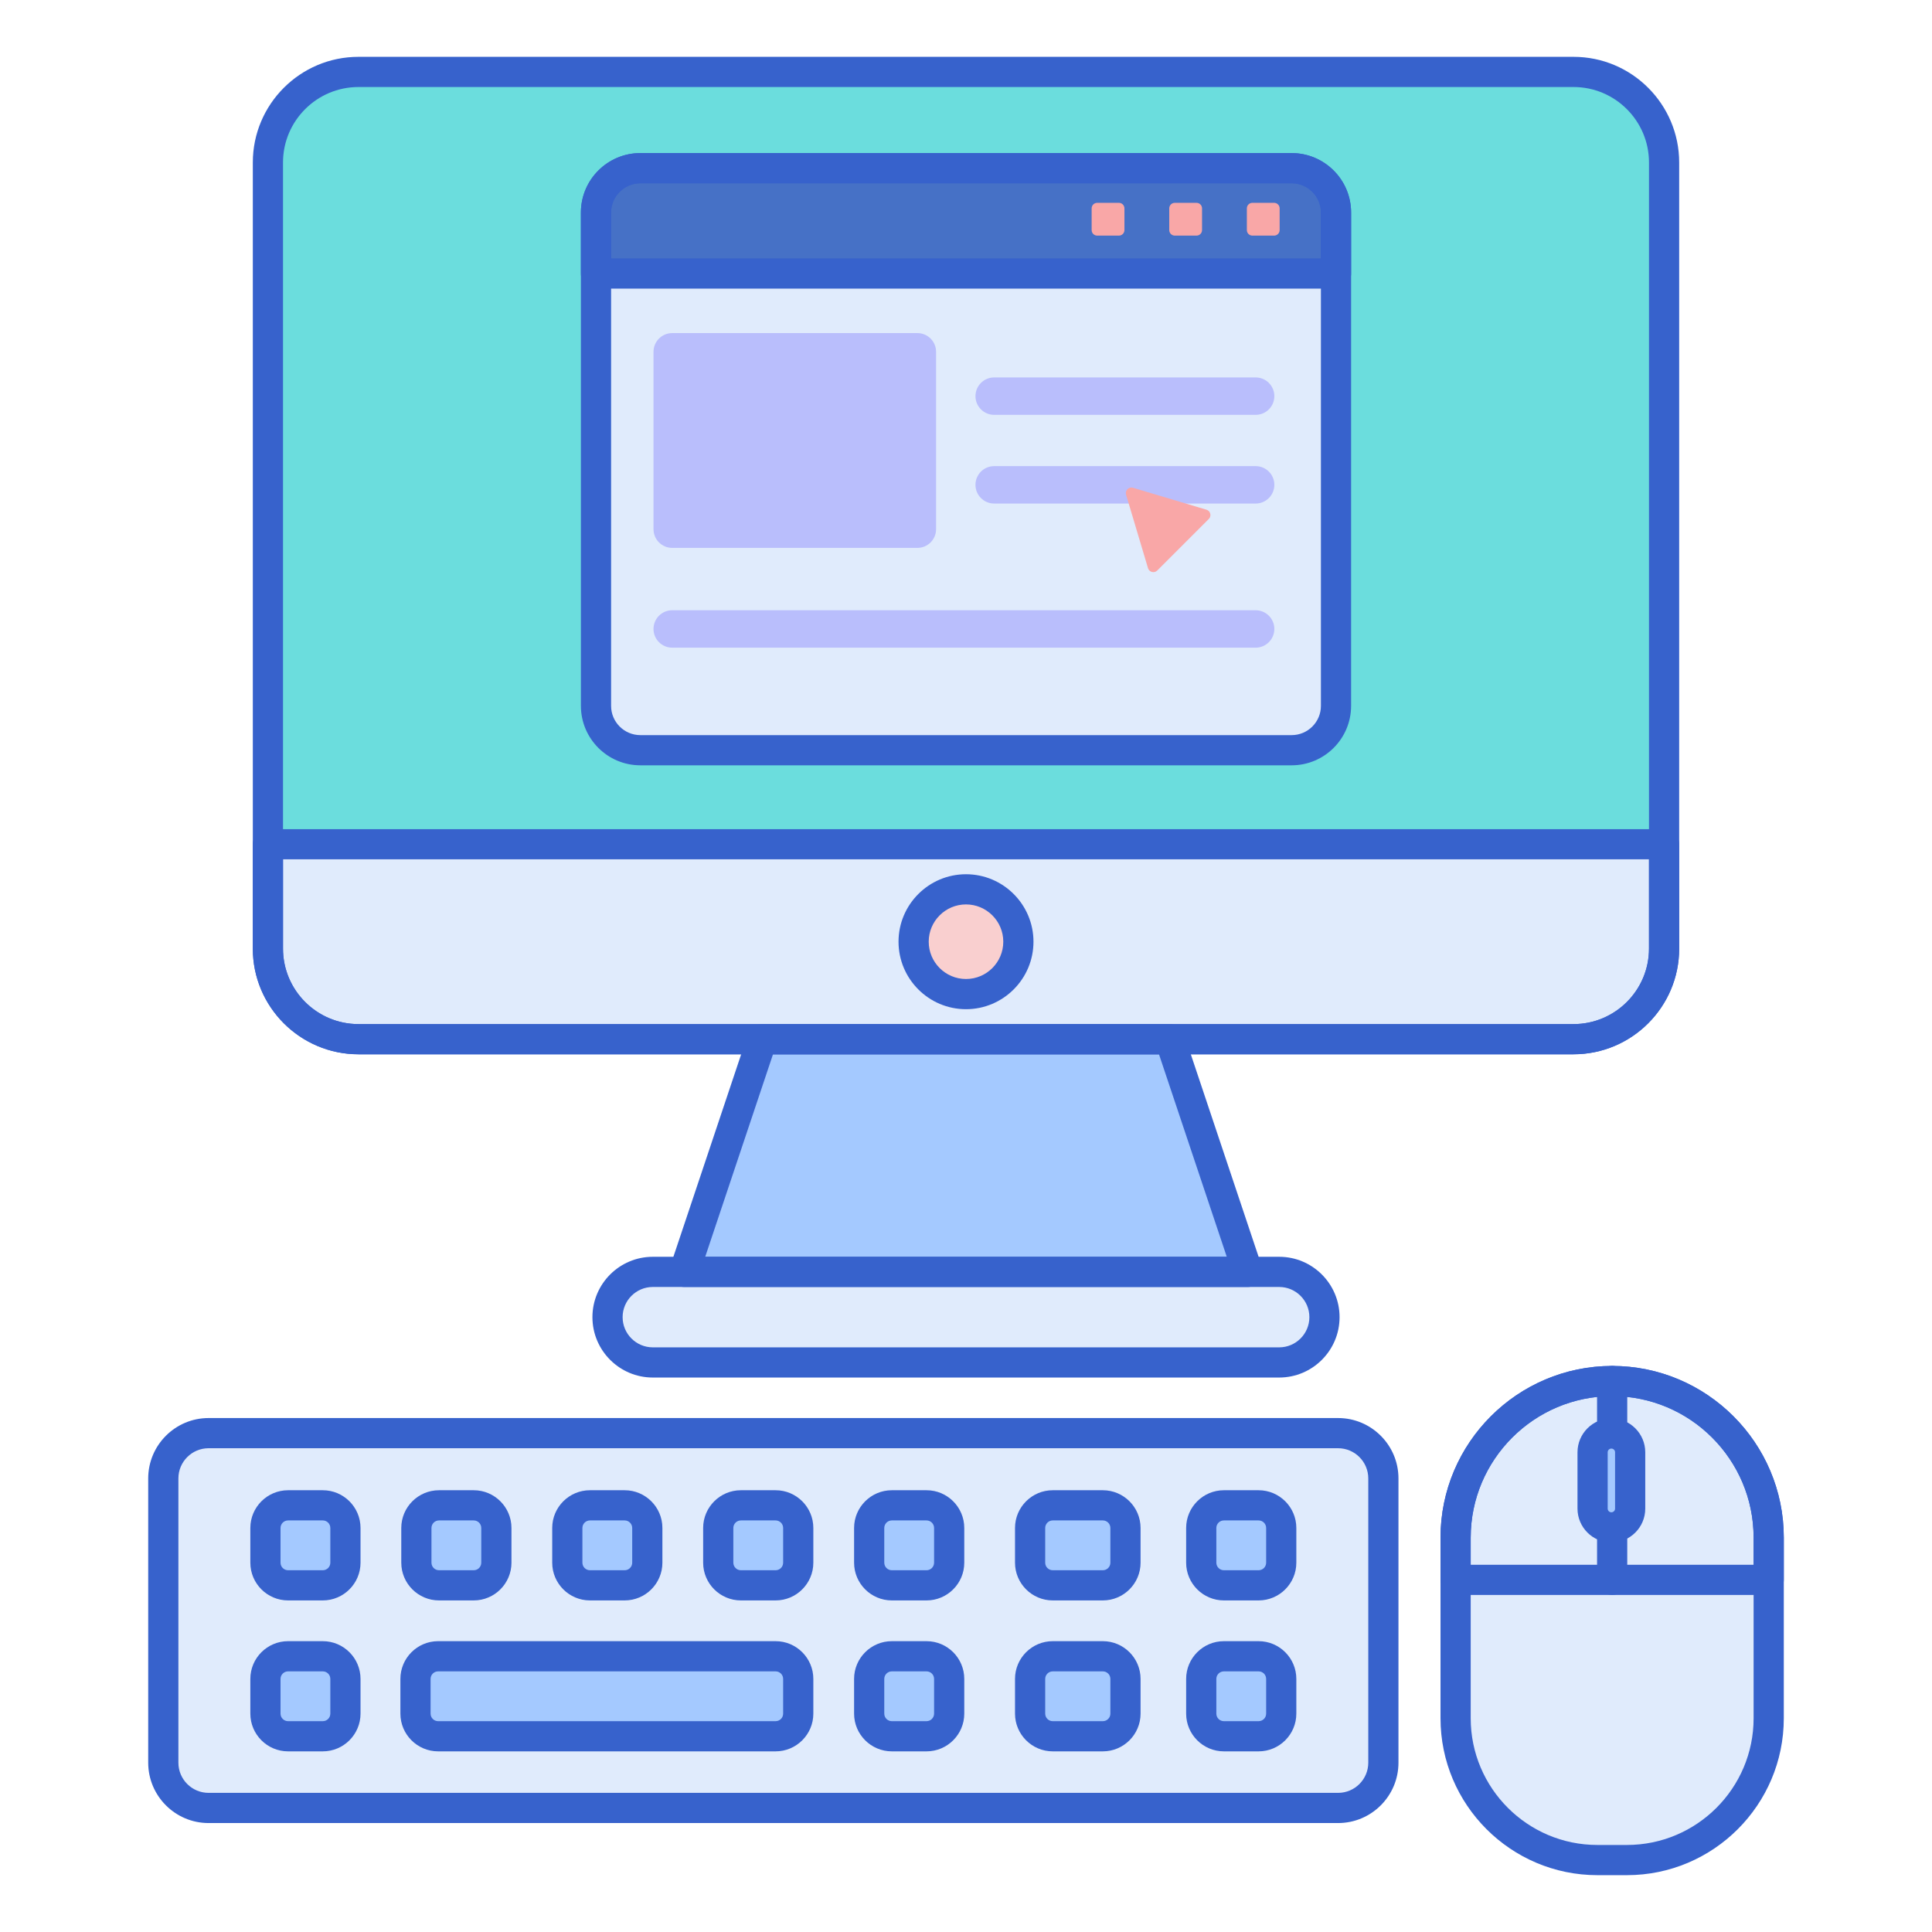 <svg id="Layer_1" enable-background="new 0 0 256 256" height="512" viewBox="0 0 256 256" width="512" xmlns="http://www.w3.org/2000/svg"><path d="m208.5 137.698h-161c-6.627 0-12-5.373-12-12v-104.167c0-6.627 5.373-12 12-12h161c6.627 0 12 5.373 12 12v104.167c0 6.627-5.373 12-12 12z" fill="#6bdddd"/><path d="m169.5 180.531h-83c-3.314 0-6-2.686-6-6 0-3.314 2.686-6 6-6h83c3.314 0 6 2.686 6 6 0 3.314-2.686 6-6 6z" fill="#e0ebfc"/><path d="m100.989 137.698-10.322 30.833h34.333 6 34.333l-10.322-30.833z" fill="#a4c9ff"/><path d="m220.5 125.698v-13.833h-185v13.833c0 6.627 5.373 12 12 12h161c6.627 0 12-5.373 12-12z" fill="#e0ebfc"/><circle cx="128" cy="124.782" fill="#f9cfcf" r="6.942"/><path d="m177.304 239.565h-149.666c-3.314 0-6-2.686-6-6v-37.667c0-3.314 2.686-6 6-6h149.667c3.314 0 6 2.686 6 6v37.667c-.001 3.313-2.687 6-6.001 6z" fill="#e0ebfc"/><path d="m42.771 210.065h-4.6c-1.657 0-3-1.343-3-3v-4.6c0-1.657 1.343-3 3-3h4.6c1.657 0 3 1.343 3 3v4.6c0 1.656-1.343 3-3 3z" fill="#a4c9ff"/><path d="m62.771 210.065h-4.6c-1.657 0-3-1.343-3-3v-4.6c0-1.657 1.343-3 3-3h4.6c1.657 0 3 1.343 3 3v4.6c0 1.656-1.343 3-3 3z" fill="#a4c9ff"/><path d="m82.771 210.065h-4.6c-1.657 0-3-1.343-3-3v-4.6c0-1.657 1.343-3 3-3h4.6c1.657 0 3 1.343 3 3v4.6c0 1.656-1.343 3-3 3z" fill="#a4c9ff"/><path d="m102.771 210.065h-4.6c-1.657 0-3-1.343-3-3v-4.6c0-1.657 1.343-3 3-3h4.6c1.657 0 3 1.343 3 3v4.6c0 1.656-1.343 3-3 3z" fill="#a4c9ff"/><path d="m122.771 210.065h-4.6c-1.657 0-3-1.343-3-3v-4.6c0-1.657 1.343-3 3-3h4.6c1.657 0 3 1.343 3 3v4.6c0 1.656-1.343 3-3 3z" fill="#a4c9ff"/><path d="m122.771 230.065h-4.6c-1.657 0-3-1.343-3-3v-4.6c0-1.657 1.343-3 3-3h4.6c1.657 0 3 1.343 3 3v4.6c0 1.656-1.343 3-3 3z" fill="#a4c9ff"/><path d="m102.771 230.065h-44.717c-1.657 0-3-1.343-3-3v-4.6c0-1.657 1.343-3 3-3h44.717c1.657 0 3 1.343 3 3v4.6c0 1.656-1.343 3-3 3z" fill="#a4c9ff"/><path d="m42.771 230.065h-4.6c-1.657 0-3-1.343-3-3v-4.6c0-1.657 1.343-3 3-3h4.6c1.657 0 3 1.343 3 3v4.6c0 1.656-1.343 3-3 3z" fill="#a4c9ff"/><path d="m166.771 210.065h-4.6c-1.657 0-3-1.343-3-3v-4.6c0-1.657 1.343-3 3-3h4.6c1.657 0 3 1.343 3 3v4.6c0 1.656-1.343 3-3 3z" fill="#a4c9ff"/><path d="m166.771 230.065h-4.6c-1.657 0-3-1.343-3-3v-4.6c0-1.657 1.343-3 3-3h4.6c1.657 0 3 1.343 3 3v4.6c0 1.656-1.343 3-3 3z" fill="#a4c9ff"/><path d="m146.131 210.065h-6.637c-1.657 0-3-1.343-3-3v-4.6c0-1.657 1.343-3 3-3h6.637c1.657 0 3 1.343 3 3v4.6c0 1.656-1.343 3-3 3z" fill="#a4c9ff"/><path d="m146.131 230.065h-6.637c-1.657 0-3-1.343-3-3v-4.6c0-1.657 1.343-3 3-3h6.637c1.657 0 3 1.343 3 3v4.6c0 1.656-1.343 3-3 3z" fill="#a4c9ff"/><path d="m215.576 246.469h-3.914c-10.375 0-18.786-8.411-18.786-18.786v-23.945c0-11.456 9.287-20.743 20.743-20.743 11.456 0 20.743 9.287 20.743 20.743v23.945c0 10.375-8.41 18.786-18.786 18.786z" fill="#e0ebfc"/><path d="m192.876 203.737v5.601h41.487v-5.601c0-11.456-9.287-20.743-20.743-20.743-11.457 0-20.744 9.287-20.744 20.743z" fill="#e0ebfc"/><path d="m215.576 248.469h-3.914c-11.462 0-20.786-9.324-20.786-20.786v-23.945c0-12.541 10.202-22.743 22.743-22.743s22.743 10.202 22.743 22.743v23.945c0 11.462-9.324 20.786-20.786 20.786zm-1.957-63.475c-10.335 0-18.743 8.408-18.743 18.743v23.945c0 9.256 7.53 16.786 16.786 16.786h3.914c9.256 0 16.786-7.53 16.786-16.786v-23.945c0-10.335-8.408-18.743-18.743-18.743z" fill="#3762cc"/><path d="m234.362 211.338h-41.486c-1.104 0-2-.896-2-2v-5.601c0-12.541 10.202-22.743 22.743-22.743s22.743 10.202 22.743 22.743v5.601c0 1.104-.895 2-2 2zm-39.486-4h37.486v-3.601c0-10.335-8.408-18.743-18.743-18.743s-18.743 8.408-18.743 18.743z" fill="#3762cc"/><path d="m213.619 211.338c-1.104 0-2-.896-2-2v-26.344c0-1.104.896-2 2-2s2 .896 2 2v26.344c0 1.104-.895 2-2 2z" fill="#3762cc"/><path d="m213.515 202.389c-1.375 0-2.489-1.114-2.489-2.489v-7.468c0-1.375 1.114-2.489 2.489-2.489 1.375 0 2.489 1.114 2.489 2.489v7.468c.001 1.375-1.114 2.489-2.489 2.489z" fill="#a4c9ff"/><path d="m213.516 204.389c-2.476 0-4.489-2.014-4.489-4.489v-7.467c0-2.476 2.014-4.489 4.489-4.489s4.489 2.014 4.489 4.489v7.467c0 2.475-2.014 4.489-4.489 4.489zm0-12.446c-.27 0-.489.22-.489.489v7.467c0 .27.22.489.489.489s.489-.22.489-.489v-7.467c0-.269-.22-.489-.489-.489z" fill="#3762cc"/><path d="m171.152 99.407h-86.304c-3.245 0-5.876-2.631-5.876-5.876v-65.37c0-3.245 2.631-5.876 5.876-5.876h86.303c3.245 0 5.876 2.631 5.876 5.876v65.37c.001 3.245-2.63 5.876-5.875 5.876z" fill="#e0ebfc"/><path d="m78.972 28.161v8.079h98.055v-8.079c0-3.245-2.631-5.876-5.876-5.876h-86.303c-3.245 0-5.876 2.631-5.876 5.876z" fill="#4671c6"/><path d="m121.555 72.598h-32.483c-1.369 0-2.479-1.11-2.479-2.479v-23.504c0-1.369 1.11-2.479 2.479-2.479h32.484c1.369 0 2.479 1.11 2.479 2.479v23.504c-.001 1.369-1.11 2.479-2.48 2.479z" fill="#b9befc"/><path d="m166.378 54.97h-34.644c-1.369 0-2.479-1.11-2.479-2.479 0-1.369 1.11-2.479 2.479-2.479h34.644c1.369 0 2.479 1.11 2.479 2.479-.001 1.369-1.11 2.479-2.479 2.479z" fill="#b9befc"/><path d="m166.378 66.722h-34.644c-1.369 0-2.479-1.11-2.479-2.479 0-1.369 1.11-2.479 2.479-2.479h34.644c1.369 0 2.479 1.11 2.479 2.479-.001 1.369-1.11 2.479-2.479 2.479z" fill="#b9befc"/><path d="m166.378 85.819h-77.306c-1.369 0-2.479-1.11-2.479-2.479 0-1.369 1.11-2.479 2.479-2.479h77.306c1.369 0 2.479 1.11 2.479 2.479-.001 1.369-1.11 2.479-2.479 2.479z" fill="#b9befc"/><path d="m148.26 31.221h-2.877c-.406 0-.734-.329-.734-.734v-2.877c0-.406.329-.734.734-.734h2.877c.406 0 .734.329.734.734v2.877c0 .405-.328.734-.734.734z" fill="#f9a7a7"/><path d="m158.543 31.221h-2.877c-.406 0-.734-.329-.734-.734v-2.877c0-.406.329-.734.734-.734h2.877c.406 0 .734.329.734.734v2.877c0 .405-.329.734-.734.734z" fill="#f9a7a7"/><path d="m168.826 31.221h-2.877c-.406 0-.734-.329-.734-.734v-2.877c0-.406.329-.734.734-.734h2.877c.406 0 .734.329.734.734v2.877c0 .405-.329.734-.734.734z" fill="#f9a7a7"/><path d="m153.34 75.598 6.834-6.834c.393-.393.224-1.064-.309-1.223l-9.742-2.909c-.56-.167-1.081.354-.914.914l2.909 9.742c.158.533.829.703 1.222.31z" fill="#f9a7a7"/><g fill="#3762cc"><path d="m171.151 101.407h-86.302c-4.343 0-7.876-3.533-7.876-7.876v-65.37c0-4.343 3.533-7.876 7.876-7.876h86.303c4.343 0 7.876 3.533 7.876 7.876v65.37c-.001 4.343-3.534 7.876-7.877 7.876zm-86.302-77.122c-2.138 0-3.876 1.738-3.876 3.876v65.37c0 2.138 1.738 3.876 3.876 3.876h86.303c2.138 0 3.876-1.738 3.876-3.876v-65.37c0-2.138-1.738-3.876-3.876-3.876z"/><path d="m177.027 38.24h-98.054c-1.104 0-2-.896-2-2v-8.079c0-4.343 3.533-7.876 7.876-7.876h86.303c4.343 0 7.876 3.533 7.876 7.876v8.079c-.001 1.105-.896 2-2.001 2zm-96.054-4h94.055v-6.079c0-2.138-1.738-3.876-3.876-3.876h-86.303c-2.138 0-3.876 1.738-3.876 3.876z"/><path d="m208.5 139.698h-161c-7.72 0-14-6.28-14-14v-104.167c0-7.72 6.28-14 14-14h161c7.72 0 14 6.28 14 14v104.167c0 7.72-6.28 14-14 14zm-161-128.167c-5.514 0-10 4.486-10 10v104.167c0 5.514 4.486 10 10 10h161c5.514 0 10-4.486 10-10v-104.167c0-5.514-4.486-10-10-10z"/><path d="m208.5 139.698h-161c-7.72 0-14-6.28-14-14v-13.833c0-1.104.896-2 2-2h185c1.104 0 2 .896 2 2v13.833c0 7.72-6.28 14-14 14zm-171-25.833v11.833c0 5.514 4.486 10 10 10h161c5.514 0 10-4.486 10-10v-11.833z"/><path d="m169.5 182.531h-83c-4.411 0-8-3.589-8-8s3.589-8 8-8h83c4.411 0 8 3.589 8 8s-3.589 8-8 8zm-83-12c-2.206 0-4 1.794-4 4s1.794 4 4 4h83c2.206 0 4-1.794 4-4s-1.794-4-4-4z"/><path d="m165.333 170.531h-74.666c-.644 0-1.247-.31-1.623-.832-.376-.521-.478-1.192-.273-1.803l10.321-30.833c.272-.815 1.036-1.365 1.896-1.365h54.023c.86 0 1.624.55 1.896 1.365l10.321 30.833c.204.61.103 1.281-.273 1.803-.375.523-.978.832-1.622.832zm-71.888-4h69.109l-8.982-26.833h-51.145z"/><path d="m177.304 241.564h-149.666c-4.411 0-8-3.589-8-8v-37.666c0-4.411 3.589-8 8-8h149.666c4.411 0 8 3.589 8 8v37.666c0 4.412-3.589 8-8 8zm-149.666-49.666c-2.206 0-4 1.794-4 4v37.666c0 2.206 1.794 4 4 4h149.666c2.206 0 4-1.794 4-4v-37.666c0-2.206-1.794-4-4-4z"/><path d="m42.771 212.064h-4.6c-2.757 0-5-2.243-5-5v-4.6c0-2.757 2.243-5 5-5h4.6c2.757 0 5 2.243 5 5v4.6c0 2.757-2.244 5-5 5zm-4.6-10.599c-.552 0-1 .448-1 1v4.6c0 .552.448 1 1 1h4.6c.552 0 1-.448 1-1v-4.6c0-.552-.448-1-1-1z"/><path d="m62.771 212.064h-4.6c-2.757 0-5-2.243-5-5v-4.6c0-2.757 2.243-5 5-5h4.6c2.757 0 5 2.243 5 5v4.6c0 2.757-2.244 5-5 5zm-4.6-10.599c-.552 0-1 .448-1 1v4.6c0 .552.448 1 1 1h4.6c.552 0 1-.448 1-1v-4.6c0-.552-.448-1-1-1z"/><path d="m82.771 212.064h-4.6c-2.757 0-5-2.243-5-5v-4.6c0-2.757 2.243-5 5-5h4.6c2.757 0 5 2.243 5 5v4.6c0 2.757-2.244 5-5 5zm-4.6-10.599c-.552 0-1 .448-1 1v4.6c0 .552.448 1 1 1h4.6c.552 0 1-.448 1-1v-4.6c0-.552-.448-1-1-1z"/><path d="m102.771 212.064h-4.6c-2.757 0-5-2.243-5-5v-4.6c0-2.757 2.243-5 5-5h4.6c2.757 0 5 2.243 5 5v4.6c0 2.757-2.244 5-5 5zm-4.6-10.599c-.552 0-1 .448-1 1v4.6c0 .552.448 1 1 1h4.6c.552 0 1-.448 1-1v-4.6c0-.552-.448-1-1-1z"/><path d="m122.771 212.064h-4.6c-2.757 0-5-2.243-5-5v-4.6c0-2.757 2.243-5 5-5h4.6c2.757 0 5 2.243 5 5v4.6c0 2.757-2.244 5-5 5zm-4.6-10.599c-.552 0-1 .448-1 1v4.6c0 .552.448 1 1 1h4.6c.552 0 1-.448 1-1v-4.6c0-.552-.448-1-1-1z"/><path d="m122.771 232.064h-4.6c-2.757 0-5-2.243-5-5v-4.6c0-2.757 2.243-5 5-5h4.6c2.757 0 5 2.243 5 5v4.6c0 2.757-2.244 5-5 5zm-4.6-10.599c-.552 0-1 .448-1 1v4.6c0 .552.448 1 1 1h4.6c.552 0 1-.448 1-1v-4.6c0-.552-.448-1-1-1z"/><path d="m102.771 232.064h-44.717c-2.757 0-5-2.243-5-5v-4.6c0-2.757 2.243-5 5-5h44.717c2.757 0 5 2.243 5 5v4.6c0 2.757-2.244 5-5 5zm-44.717-10.599c-.552 0-1 .448-1 1v4.6c0 .552.448 1 1 1h44.717c.552 0 1-.448 1-1v-4.6c0-.552-.448-1-1-1z"/><path d="m42.771 232.064h-4.6c-2.757 0-5-2.243-5-5v-4.6c0-2.757 2.243-5 5-5h4.6c2.757 0 5 2.243 5 5v4.6c0 2.757-2.244 5-5 5zm-4.6-10.599c-.552 0-1 .448-1 1v4.6c0 .552.448 1 1 1h4.6c.552 0 1-.448 1-1v-4.6c0-.552-.448-1-1-1z"/><path d="m166.771 212.064h-4.6c-2.757 0-5-2.243-5-5v-4.6c0-2.757 2.243-5 5-5h4.6c2.757 0 5 2.243 5 5v4.6c0 2.757-2.244 5-5 5zm-4.6-10.599c-.552 0-1 .448-1 1v4.6c0 .552.448 1 1 1h4.6c.552 0 1-.448 1-1v-4.6c0-.552-.448-1-1-1z"/><path d="m166.771 232.064h-4.6c-2.757 0-5-2.243-5-5v-4.6c0-2.757 2.243-5 5-5h4.6c2.757 0 5 2.243 5 5v4.6c0 2.757-2.244 5-5 5zm-4.6-10.599c-.552 0-1 .448-1 1v4.6c0 .552.448 1 1 1h4.6c.552 0 1-.448 1-1v-4.6c0-.552-.448-1-1-1z"/><path d="m146.131 212.064h-6.637c-2.757 0-5-2.243-5-5v-4.6c0-2.757 2.243-5 5-5h6.637c2.757 0 5 2.243 5 5v4.6c0 2.757-2.243 5-5 5zm-6.637-10.599c-.552 0-1 .448-1 1v4.6c0 .552.448 1 1 1h6.637c.552 0 1-.448 1-1v-4.6c0-.552-.448-1-1-1z"/><path d="m146.131 232.064h-6.637c-2.757 0-5-2.243-5-5v-4.6c0-2.757 2.243-5 5-5h6.637c2.757 0 5 2.243 5 5v4.6c0 2.757-2.243 5-5 5zm-6.637-10.599c-.552 0-1 .448-1 1v4.6c0 .552.448 1 1 1h6.637c.552 0 1-.448 1-1v-4.6c0-.552-.448-1-1-1z"/><path d="m128 133.724c-4.931 0-8.941-4.012-8.941-8.942s4.011-8.941 8.941-8.941 8.941 4.011 8.941 8.941-4.01 8.942-8.941 8.942zm0-13.884c-2.725 0-4.941 2.217-4.941 4.941 0 2.726 2.217 4.942 4.941 4.942s4.941-2.217 4.941-4.942c0-2.724-2.216-4.941-4.941-4.941z"/></g></svg>